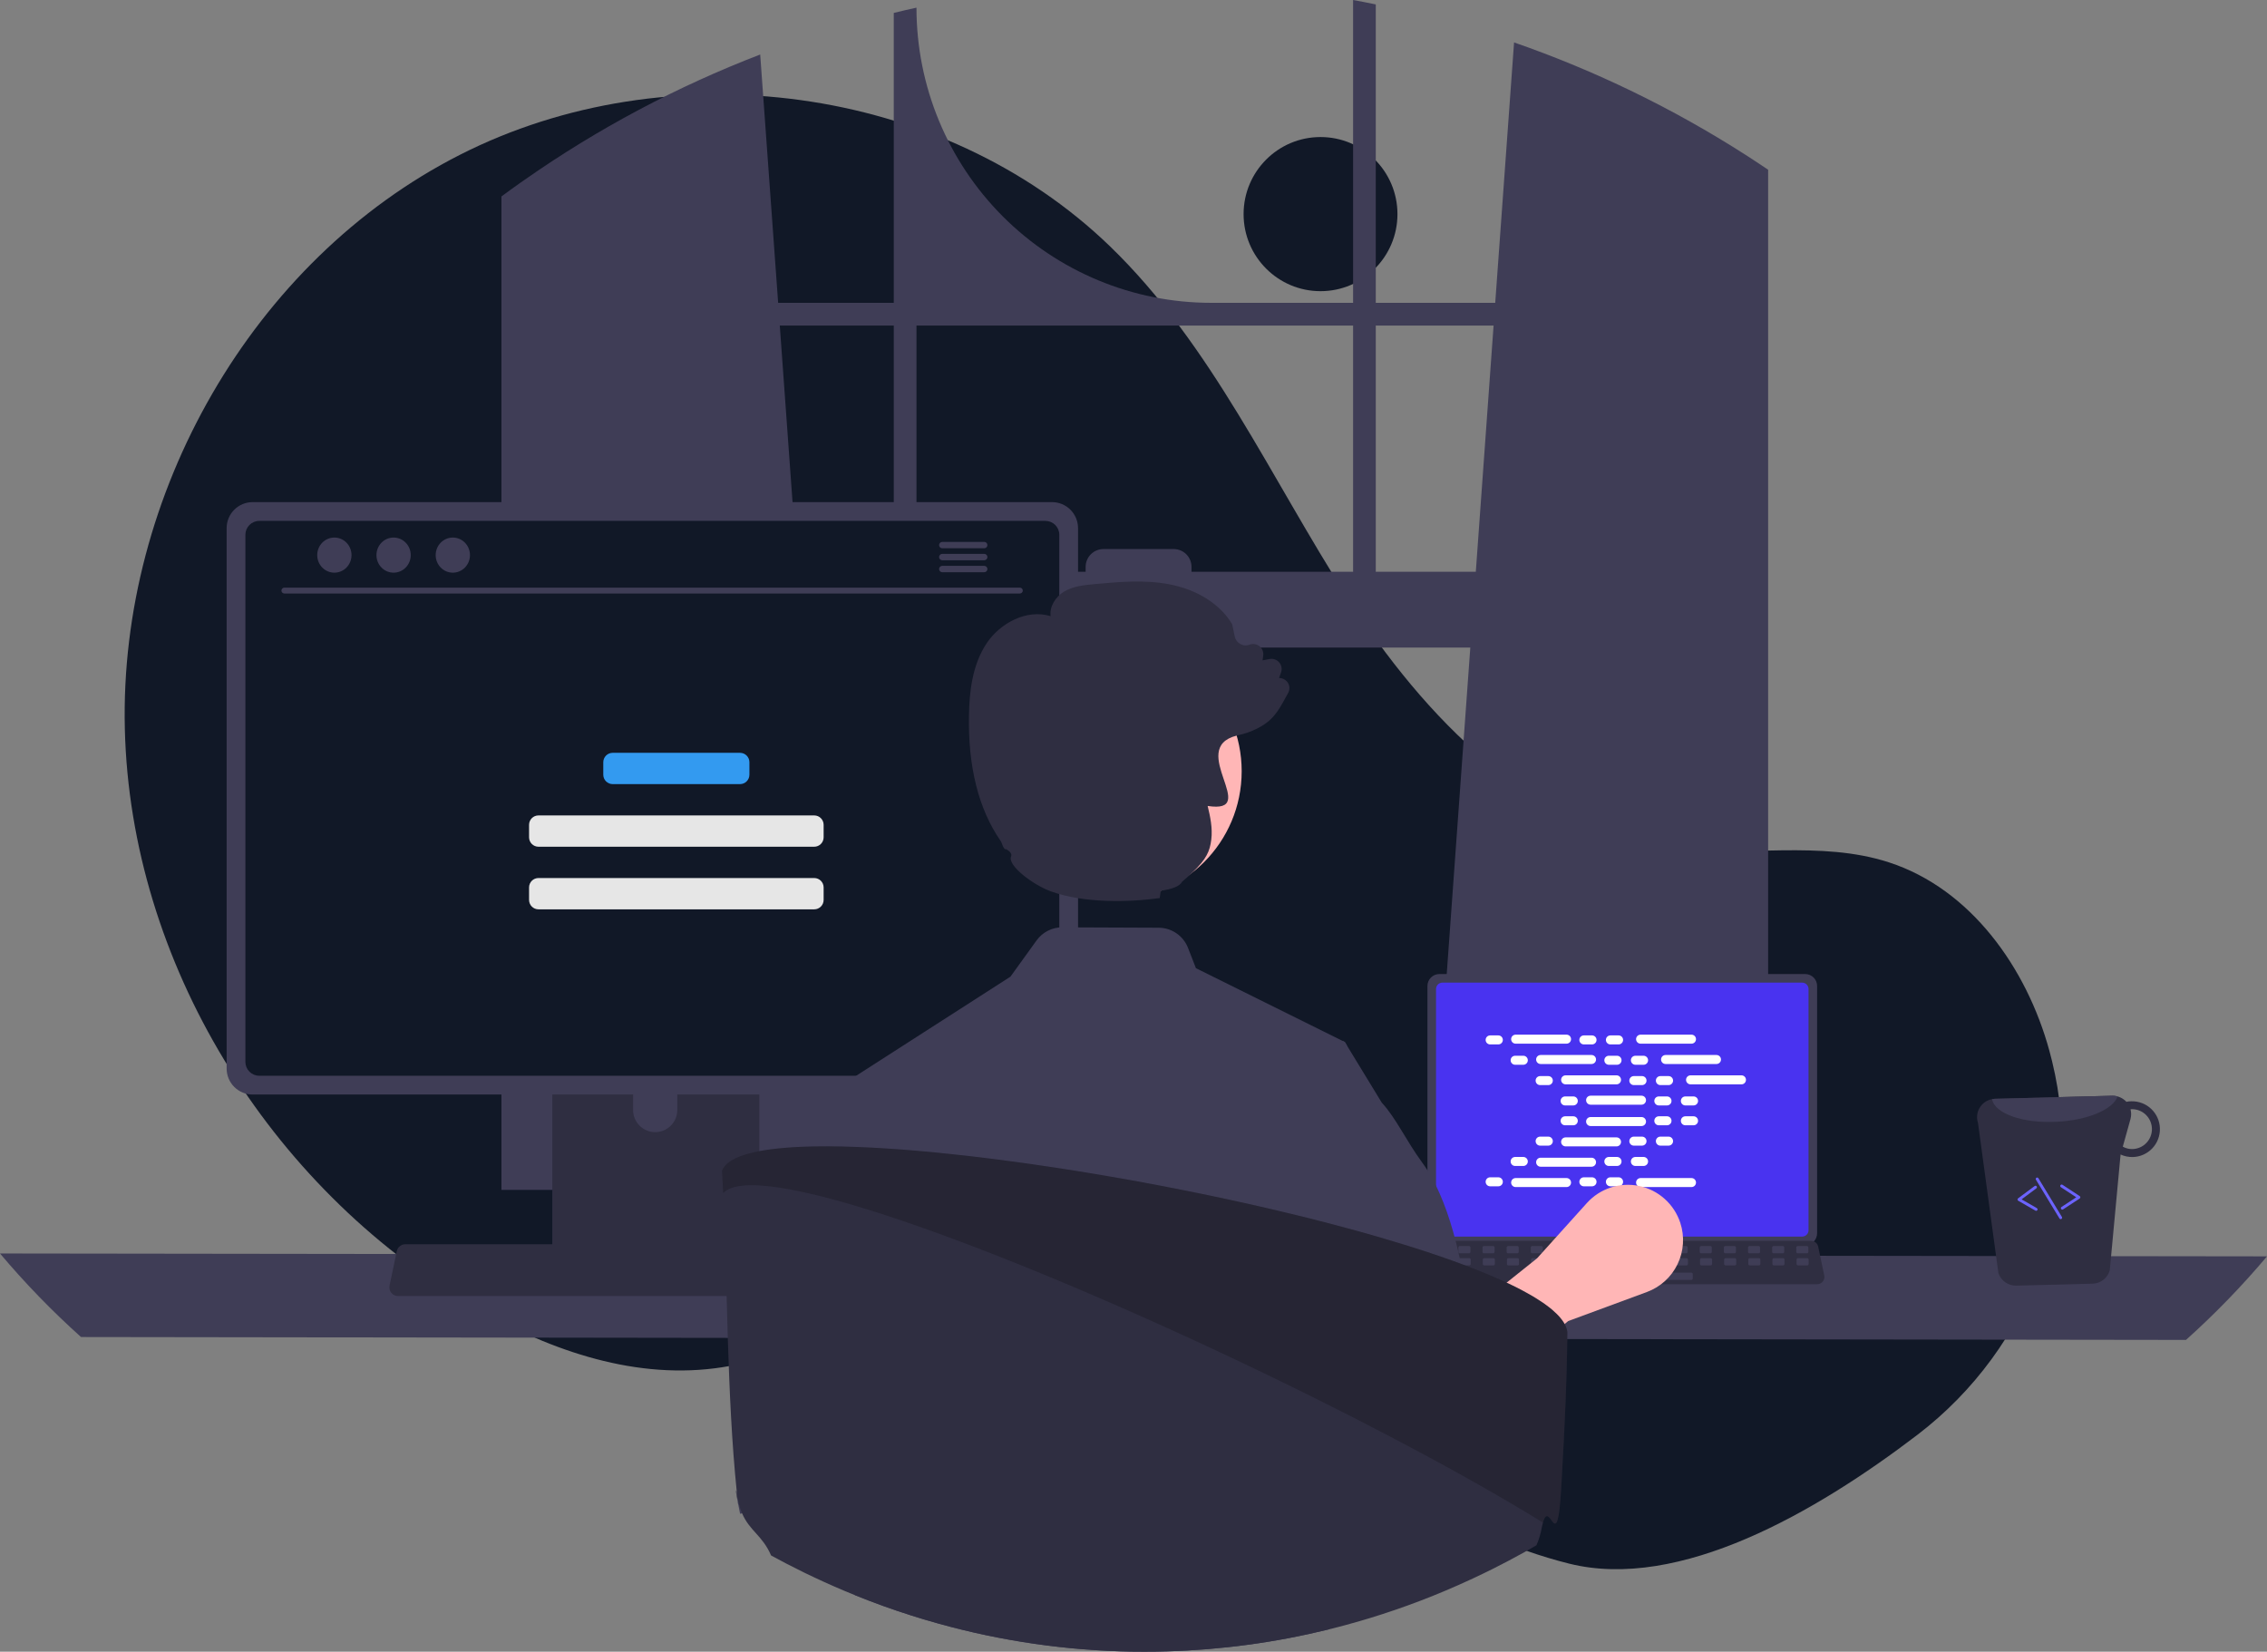 <svg width="785" height="572" viewBox="0 0 785 572" fill="none" xmlns="http://www.w3.org/2000/svg">
<rect x="0" y="0" width="785" height="572" fill="#808080" stroke="none"/>
<g clip-path="url(#clip0_529_112)">
<path d="M457.261 100.837C471.974 100.837 483.9 88.888 483.9 74.148C483.9 59.408 471.974 47.459 457.261 47.459C442.549 47.459 430.622 59.408 430.622 74.148C430.622 88.888 442.549 100.837 457.261 100.837Z" fill="#111827"/>
<path d="M663.908 496.928C703.504 466.713 722.416 415.939 710.576 367.504C710.282 366.3 709.972 365.1 709.645 363.902C701.796 335.151 682.376 307.826 654.074 298.64C630.309 290.926 604.369 296.858 579.577 293.791C530.909 287.769 493.177 248.317 466.628 207.01C440.079 165.704 419.675 119.467 384.397 85.341C326.247 29.091 231.39 16.98 159.292 53.595C87.195 90.21 41.269 171.442 43.228 252.401C45.186 333.359 93.158 410.761 162.825 451.828C188.418 466.914 218.019 477.601 247.477 473.862C273.038 470.617 296.263 456.857 321.704 452.772C361.702 446.349 401.446 464.467 436.041 485.58C470.637 506.694 504.054 531.72 543.367 541.508C581.54 551.012 628.833 523.694 663.908 496.928Z" fill="#111827"/>
<path d="M607.019 55.295C606.151 54.715 605.273 54.166 604.405 53.606C579.314 37.529 552.421 24.468 524.28 14.693L517.756 104.873H476.391V1.529C473.787 0.989 471.164 0.48 468.54 -6.10352e-05V104.873H419.383C392.323 104.873 366.37 94.103 347.235 74.932C328.1 55.761 317.35 29.76 317.35 2.649V2.649C314.716 3.219 312.102 3.828 309.488 4.478V104.873H269.451L263.236 18.881C234.317 29.993 206.863 44.605 181.485 62.392C181.046 62.692 180.607 63.002 180.178 63.301C177.973 64.851 175.798 66.43 173.633 68.029V412.064H291.63L289.545 383.127L278.071 224.249H509.126L497.652 383.127L495.567 412.064H612.256V58.773C610.52 57.594 608.774 56.435 607.019 55.295ZM309.488 198.011H276.176L270.02 112.749H309.488V198.011ZM468.54 198.011H412.589V196.321C412.589 195.509 412.43 194.705 412.119 193.955C411.809 193.205 411.354 192.524 410.78 191.95C410.206 191.376 409.526 190.921 408.776 190.612C408.027 190.302 407.224 190.143 406.414 190.144H382.09C381.28 190.144 380.478 190.304 379.73 190.614C378.982 190.924 378.302 191.379 377.73 191.953C377.157 192.526 376.703 193.208 376.393 193.957C376.083 194.707 375.924 195.51 375.924 196.321V198.011H317.35V112.749H468.54V198.011ZM476.391 198.011V112.749H517.187L511.031 198.011H476.391Z" fill="#3F3D56"/>
<path d="M0 434.095C8.667 444.384 18.042 454.053 28.055 463.032L756.945 464.032C766.958 455.053 776.333 445.384 785 435.095L0 434.095Z" fill="#3F3D56"/>
<path d="M494.284 341.438V427.103C494.285 428.195 494.718 429.241 495.489 430.013C496.259 430.785 497.304 431.219 498.393 431.22H625.104C626.194 431.219 627.239 430.785 628.009 430.013C628.78 429.241 629.213 428.195 629.214 427.103V341.438C629.211 340.347 628.777 339.301 628.007 338.531C627.237 337.76 626.193 337.326 625.104 337.325H498.393C497.305 337.326 496.261 337.76 495.491 338.531C494.72 339.302 494.287 340.347 494.284 341.438V341.438Z" fill="#3F3D56"/>
<path d="M497.257 342.503V426.046C497.258 426.629 497.489 427.188 497.901 427.601C498.313 428.013 498.871 428.245 499.453 428.246H624.049C624.632 428.245 625.19 428.013 625.601 427.601C626.013 427.188 626.245 426.629 626.246 426.046V342.503C626.246 341.919 626.014 341.359 625.603 340.946C625.191 340.532 624.632 340.3 624.049 340.298H499.453C498.87 340.3 498.311 340.532 497.9 340.946C497.488 341.359 497.257 341.919 497.257 342.503V342.503Z" fill="#4933F0"/>
<path d="M491.634 443.81C491.866 444.101 492.161 444.337 492.497 444.497C492.833 444.658 493.201 444.741 493.573 444.739H629.25C629.621 444.739 629.988 444.655 630.322 444.495C630.657 444.335 630.952 444.102 631.186 443.814C631.42 443.525 631.586 443.188 631.674 442.826C631.761 442.465 631.767 442.089 631.691 441.725L629.584 431.702C629.497 431.294 629.309 430.913 629.038 430.596C628.766 430.278 628.42 430.034 628.03 429.885C627.748 429.774 627.447 429.717 627.144 429.718H495.671C495.367 429.717 495.067 429.774 494.785 429.885C494.395 430.034 494.048 430.278 493.777 430.596C493.505 430.913 493.317 431.293 493.23 431.702L491.124 441.725C491.049 442.089 491.056 442.464 491.144 442.825C491.232 443.186 491.4 443.522 491.634 443.81V443.81Z" fill="#2F2E41"/>
<path d="M622.489 434.035H625.694C625.963 434.035 626.181 433.816 626.181 433.547V432.011C626.181 431.741 625.963 431.523 625.694 431.523H622.489C622.22 431.523 622.002 431.741 622.002 432.011V433.547C622.002 433.816 622.22 434.035 622.489 434.035Z" fill="#3F3D56"/>
<path d="M614.131 434.035H617.336C617.605 434.035 617.823 433.816 617.823 433.547V432.011C617.823 431.741 617.605 431.523 617.336 431.523H614.131C613.862 431.523 613.644 431.741 613.644 432.011V433.547C613.644 433.816 613.862 434.035 614.131 434.035Z" fill="#3F3D56"/>
<path d="M605.774 434.035H608.978C609.247 434.035 609.465 433.816 609.465 433.547V432.011C609.465 431.741 609.247 431.523 608.978 431.523H605.774C605.505 431.523 605.287 431.741 605.287 432.011V433.547C605.287 433.816 605.505 434.035 605.774 434.035Z" fill="#3F3D56"/>
<path d="M597.416 434.035H600.621C600.89 434.035 601.108 433.816 601.108 433.547V432.011C601.108 431.741 600.89 431.523 600.621 431.523H597.416C597.147 431.523 596.929 431.741 596.929 432.011V433.547C596.929 433.816 597.147 434.035 597.416 434.035Z" fill="#3F3D56"/>
<path d="M589.058 434.035H592.263C592.532 434.035 592.75 433.816 592.75 433.547V432.011C592.75 431.741 592.532 431.523 592.263 431.523H589.058C588.789 431.523 588.571 431.741 588.571 432.011V433.547C588.571 433.816 588.789 434.035 589.058 434.035Z" fill="#3F3D56"/>
<path d="M580.701 434.035H583.905C584.174 434.035 584.393 433.816 584.393 433.547V432.011C584.393 431.741 584.174 431.523 583.905 431.523H580.701C580.432 431.523 580.214 431.741 580.214 432.011V433.547C580.214 433.816 580.432 434.035 580.701 434.035Z" fill="#3F3D56"/>
<path d="M572.343 434.035H575.548C575.817 434.035 576.035 433.816 576.035 433.547V432.011C576.035 431.741 575.817 431.523 575.548 431.523H572.343C572.074 431.523 571.856 431.741 571.856 432.011V433.547C571.856 433.816 572.074 434.035 572.343 434.035Z" fill="#3F3D56"/>
<path d="M563.986 434.035H567.19C567.459 434.035 567.677 433.816 567.677 433.547V432.011C567.677 431.741 567.459 431.523 567.19 431.523H563.986C563.717 431.523 563.498 431.741 563.498 432.011V433.547C563.498 433.816 563.717 434.035 563.986 434.035Z" fill="#3F3D56"/>
<path d="M555.628 434.035H558.833C559.102 434.035 559.32 433.816 559.32 433.547V432.011C559.32 431.741 559.102 431.523 558.833 431.523H555.628C555.359 431.523 555.141 431.741 555.141 432.011V433.547C555.141 433.816 555.359 434.035 555.628 434.035Z" fill="#3F3D56"/>
<path d="M547.27 434.035H550.475C550.744 434.035 550.962 433.816 550.962 433.547V432.011C550.962 431.741 550.744 431.523 550.475 431.523H547.27C547.001 431.523 546.783 431.741 546.783 432.011V433.547C546.783 433.816 547.001 434.035 547.27 434.035Z" fill="#3F3D56"/>
<path d="M538.913 434.035H542.117C542.386 434.035 542.604 433.816 542.604 433.547V432.011C542.604 431.741 542.386 431.523 542.117 431.523H538.913C538.644 431.523 538.426 431.741 538.426 432.011V433.547C538.426 433.816 538.644 434.035 538.913 434.035Z" fill="#3F3D56"/>
<path d="M530.555 434.035H533.76C534.029 434.035 534.247 433.816 534.247 433.547V432.011C534.247 431.741 534.029 431.523 533.76 431.523H530.555C530.286 431.523 530.068 431.741 530.068 432.011V433.547C530.068 433.816 530.286 434.035 530.555 434.035Z" fill="#3F3D56"/>
<path d="M522.197 434.035H525.402C525.671 434.035 525.889 433.816 525.889 433.547V432.011C525.889 431.741 525.671 431.523 525.402 431.523H522.197C521.928 431.523 521.71 431.741 521.71 432.011V433.547C521.71 433.816 521.928 434.035 522.197 434.035Z" fill="#3F3D56"/>
<path d="M513.84 434.035H517.045C517.314 434.035 517.532 433.816 517.532 433.547V432.011C517.532 431.741 517.314 431.523 517.045 431.523H513.84C513.571 431.523 513.353 431.741 513.353 432.011V433.547C513.353 433.816 513.571 434.035 513.84 434.035Z" fill="#3F3D56"/>
<path d="M505.482 434.035H508.687C508.956 434.035 509.174 433.816 509.174 433.547V432.011C509.174 431.741 508.956 431.523 508.687 431.523H505.482C505.213 431.523 504.995 431.741 504.995 432.011V433.547C504.995 433.816 505.213 434.035 505.482 434.035Z" fill="#3F3D56"/>
<path d="M497.125 434.035H500.329C500.598 434.035 500.816 433.816 500.816 433.547V432.011C500.816 431.741 500.598 431.523 500.329 431.523H497.125C496.856 431.523 496.638 431.741 496.638 432.011V433.547C496.638 433.816 496.856 434.035 497.125 434.035Z" fill="#3F3D56"/>
<path d="M622.588 438.221H625.792C626.061 438.221 626.279 438.003 626.279 437.733V436.197C626.279 435.928 626.061 435.709 625.792 435.709H622.588C622.319 435.709 622.101 435.928 622.101 436.197V437.733C622.101 438.003 622.319 438.221 622.588 438.221Z" fill="#3F3D56"/>
<path d="M614.23 438.221H617.435C617.704 438.221 617.922 438.003 617.922 437.733V436.197C617.922 435.928 617.704 435.709 617.435 435.709H614.23C613.961 435.709 613.743 435.928 613.743 436.197V437.733C613.743 438.003 613.961 438.221 614.23 438.221Z" fill="#3F3D56"/>
<path d="M605.872 438.221H609.077C609.346 438.221 609.564 438.003 609.564 437.733V436.197C609.564 435.928 609.346 435.709 609.077 435.709H605.872C605.603 435.709 605.385 435.928 605.385 436.197V437.733C605.385 438.003 605.603 438.221 605.872 438.221Z" fill="#3F3D56"/>
<path d="M597.515 438.221H600.72C600.989 438.221 601.207 438.003 601.207 437.733V436.197C601.207 435.928 600.989 435.709 600.72 435.709H597.515C597.246 435.709 597.028 435.928 597.028 436.197V437.733C597.028 438.003 597.246 438.221 597.515 438.221Z" fill="#3F3D56"/>
<path d="M589.157 438.221H592.362C592.631 438.221 592.849 438.003 592.849 437.733V436.197C592.849 435.928 592.631 435.709 592.362 435.709H589.157C588.888 435.709 588.67 435.928 588.67 436.197V437.733C588.67 438.003 588.888 438.221 589.157 438.221Z" fill="#3F3D56"/>
<path d="M580.799 438.221H584.004C584.273 438.221 584.491 438.003 584.491 437.733V436.197C584.491 435.928 584.273 435.709 584.004 435.709H580.799C580.53 435.709 580.312 435.928 580.312 436.197V437.733C580.312 438.003 580.53 438.221 580.799 438.221Z" fill="#3F3D56"/>
<path d="M572.442 438.221H575.647C575.916 438.221 576.134 438.003 576.134 437.733V436.197C576.134 435.928 575.916 435.709 575.647 435.709H572.442C572.173 435.709 571.955 435.928 571.955 436.197V437.733C571.955 438.003 572.173 438.221 572.442 438.221Z" fill="#3F3D56"/>
<path d="M564.084 438.221H567.289C567.558 438.221 567.776 438.003 567.776 437.733V436.197C567.776 435.928 567.558 435.709 567.289 435.709H564.084C563.815 435.709 563.597 435.928 563.597 436.197V437.733C563.597 438.003 563.815 438.221 564.084 438.221Z" fill="#3F3D56"/>
<path d="M555.727 438.221H558.931C559.2 438.221 559.418 438.003 559.418 437.733V436.197C559.418 435.928 559.2 435.709 558.931 435.709H555.727C555.458 435.709 555.24 435.928 555.24 436.197V437.733C555.24 438.003 555.458 438.221 555.727 438.221Z" fill="#3F3D56"/>
<path d="M547.369 438.221H550.574C550.843 438.221 551.061 438.003 551.061 437.733V436.197C551.061 435.928 550.843 435.709 550.574 435.709H547.369C547.1 435.709 546.882 435.928 546.882 436.197V437.733C546.882 438.003 547.1 438.221 547.369 438.221Z" fill="#3F3D56"/>
<path d="M539.011 438.221H542.216C542.485 438.221 542.703 438.003 542.703 437.733V436.197C542.703 435.928 542.485 435.709 542.216 435.709H539.011C538.742 435.709 538.524 435.928 538.524 436.197V437.733C538.524 438.003 538.742 438.221 539.011 438.221Z" fill="#3F3D56"/>
<path d="M530.654 438.221H533.859C534.128 438.221 534.346 438.003 534.346 437.733V436.197C534.346 435.928 534.128 435.709 533.859 435.709H530.654C530.385 435.709 530.167 435.928 530.167 436.197V437.733C530.167 438.003 530.385 438.221 530.654 438.221Z" fill="#3F3D56"/>
<path d="M522.296 438.221H525.501C525.77 438.221 525.988 438.003 525.988 437.733V436.197C525.988 435.928 525.77 435.709 525.501 435.709H522.296C522.027 435.709 521.809 435.928 521.809 436.197V437.733C521.809 438.003 522.027 438.221 522.296 438.221Z" fill="#3F3D56"/>
<path d="M513.939 438.221H517.143C517.412 438.221 517.63 438.003 517.63 437.733V436.197C517.63 435.928 517.412 435.709 517.143 435.709H513.939C513.67 435.709 513.452 435.928 513.452 436.197V437.733C513.452 438.003 513.67 438.221 513.939 438.221Z" fill="#3F3D56"/>
<path d="M505.581 438.221H508.786C509.055 438.221 509.273 438.003 509.273 437.733V436.197C509.273 435.928 509.055 435.709 508.786 435.709H505.581C505.312 435.709 505.094 435.928 505.094 436.197V437.733C505.094 438.003 505.312 438.221 505.581 438.221Z" fill="#3F3D56"/>
<path d="M497.223 438.221H500.428C500.697 438.221 500.915 438.003 500.915 437.733V436.197C500.915 435.928 500.697 435.709 500.428 435.709H497.223C496.954 435.709 496.736 435.928 496.736 436.197V437.733C496.736 438.003 496.954 438.221 497.223 438.221Z" fill="#3F3D56"/>
<path d="M553.219 443.245H585.676C585.945 443.245 586.163 443.027 586.163 442.757V441.221C586.163 440.952 585.945 440.733 585.676 440.733H553.219C552.95 440.733 552.732 440.952 552.732 441.221V442.757C552.732 443.027 552.95 443.245 553.219 443.245Z" fill="#3F3D56"/>
<path d="M518.833 358.575H515.996C515.136 358.575 514.438 359.274 514.438 360.136C514.438 360.998 515.136 361.696 515.996 361.696H518.833C519.693 361.696 520.391 360.998 520.391 360.136C520.391 359.274 519.693 358.575 518.833 358.575Z" fill="white"/>
<path d="M551.281 358.575H548.444C547.584 358.575 546.886 359.274 546.886 360.136C546.886 360.998 547.584 361.696 548.444 361.696H551.281C552.141 361.696 552.838 360.998 552.838 360.136C552.838 359.274 552.141 358.575 551.281 358.575Z" fill="white"/>
<path d="M560.474 358.575H557.637C556.777 358.575 556.08 359.274 556.08 360.136C556.08 360.998 556.777 361.696 557.637 361.696H560.474C561.334 361.696 562.032 360.998 562.032 360.136C562.032 359.274 561.334 358.575 560.474 358.575Z" fill="white"/>
<path d="M542.455 358.315H524.822C523.961 358.315 523.264 359.014 523.264 359.876C523.264 360.738 523.961 361.436 524.822 361.436H542.455C543.315 361.436 544.012 360.738 544.012 359.876C544.012 359.014 543.315 358.315 542.455 358.315Z" fill="white"/>
<path d="M585.718 358.315H568.085C567.225 358.315 566.528 359.014 566.528 359.876C566.528 360.738 567.225 361.436 568.085 361.436H585.718C586.579 361.436 587.276 360.738 587.276 359.876C587.276 359.014 586.579 358.315 585.718 358.315Z" fill="white"/>
<path d="M527.486 365.619H524.649C523.789 365.619 523.091 366.318 523.091 367.179C523.091 368.041 523.789 368.74 524.649 368.74H527.486C528.346 368.74 529.043 368.041 529.043 367.179C529.043 366.318 528.346 365.619 527.486 365.619Z" fill="white"/>
<path d="M559.934 365.619H557.097C556.236 365.619 555.539 366.318 555.539 367.179C555.539 368.041 556.236 368.74 557.097 368.74H559.934C560.794 368.74 561.491 368.041 561.491 367.179C561.491 366.318 560.794 365.619 559.934 365.619Z" fill="white"/>
<path d="M569.127 365.619H566.29C565.43 365.619 564.732 366.318 564.732 367.179C564.732 368.041 565.43 368.74 566.29 368.74H569.127C569.987 368.74 570.684 368.041 570.684 367.179C570.684 366.318 569.987 365.619 569.127 365.619Z" fill="white"/>
<path d="M551.108 365.359H533.474C532.614 365.359 531.917 366.057 531.917 366.919C531.917 367.781 532.614 368.48 533.474 368.48H551.108C551.968 368.48 552.665 367.781 552.665 366.919C552.665 366.057 551.968 365.359 551.108 365.359Z" fill="white"/>
<path d="M594.371 365.359H576.738C575.878 365.359 575.181 366.057 575.181 366.919C575.181 367.781 575.878 368.48 576.738 368.48H594.371C595.231 368.48 595.929 367.781 595.929 366.919C595.929 366.057 595.231 365.359 594.371 365.359Z" fill="white"/>
<path d="M536.139 372.662H533.302C532.441 372.662 531.744 373.361 531.744 374.223C531.744 375.085 532.441 375.783 533.302 375.783H536.139C536.999 375.783 537.696 375.085 537.696 374.223C537.696 373.361 536.999 372.662 536.139 372.662Z" fill="white"/>
<path d="M568.586 372.662H565.749C564.889 372.662 564.191 373.361 564.191 374.223C564.191 375.085 564.889 375.783 565.749 375.783H568.586C569.446 375.783 570.143 375.085 570.143 374.223C570.143 373.361 569.446 372.662 568.586 372.662Z" fill="white"/>
<path d="M577.78 372.662H574.943C574.083 372.662 573.385 373.361 573.385 374.223C573.385 375.085 574.083 375.783 574.943 375.783H577.78C578.64 375.783 579.337 375.085 579.337 374.223C579.337 373.361 578.64 372.662 577.78 372.662Z" fill="white"/>
<path d="M559.76 372.402H542.127C541.267 372.402 540.57 373.101 540.57 373.963C540.57 374.825 541.267 375.523 542.127 375.523H559.76C560.621 375.523 561.318 374.825 561.318 373.963C561.318 373.101 560.621 372.402 559.76 372.402Z" fill="white"/>
<path d="M603.024 372.402H585.391C584.531 372.402 583.833 373.101 583.833 373.963C583.833 374.825 584.531 375.523 585.391 375.523H603.024C603.884 375.523 604.582 374.825 604.582 373.963C604.582 373.101 603.884 372.402 603.024 372.402Z" fill="white"/>
<path d="M544.791 379.706H541.954C541.094 379.706 540.396 380.405 540.396 381.266C540.396 382.128 541.094 382.827 541.954 382.827H544.791C545.651 382.827 546.349 382.128 546.349 381.266C546.349 380.405 545.651 379.706 544.791 379.706Z" fill="white"/>
<path d="M577.239 379.706H574.402C573.542 379.706 572.844 380.405 572.844 381.266C572.844 382.128 573.542 382.827 574.402 382.827H577.239C578.099 382.827 578.796 382.128 578.796 381.266C578.796 380.405 578.099 379.706 577.239 379.706Z" fill="white"/>
<path d="M586.433 379.706H583.596C582.735 379.706 582.038 380.405 582.038 381.266C582.038 382.128 582.735 382.827 583.596 382.827H586.433C587.293 382.827 587.99 382.128 587.99 381.266C587.99 380.405 587.293 379.706 586.433 379.706Z" fill="white"/>
<path d="M568.413 379.446H550.78C549.92 379.446 549.223 380.144 549.223 381.006C549.223 381.868 549.92 382.567 550.78 382.567H568.413C569.273 382.567 569.971 381.868 569.971 381.006C569.971 380.144 569.273 379.446 568.413 379.446Z" fill="white"/>
<path d="M551.281 407.714H548.444C547.584 407.714 546.886 408.412 546.886 409.274C546.886 410.136 547.584 410.835 548.444 410.835H551.281C552.141 410.835 552.838 410.136 552.838 409.274C552.838 408.412 552.141 407.714 551.281 407.714Z" fill="white"/>
<path d="M560.474 407.714H557.637C556.777 407.714 556.08 408.412 556.08 409.274C556.08 410.136 556.777 410.835 557.637 410.835H560.474C561.334 410.835 562.032 410.136 562.032 409.274C562.032 408.412 561.334 407.714 560.474 407.714Z" fill="white"/>
<path d="M585.718 407.974H568.085C567.225 407.974 566.528 408.672 566.528 409.534C566.528 410.396 567.225 411.095 568.085 411.095H585.718C586.579 411.095 587.276 410.396 587.276 409.534C587.276 408.672 586.579 407.974 585.718 407.974Z" fill="white"/>
<path d="M518.833 407.714H515.996C515.136 407.714 514.438 408.412 514.438 409.274C514.438 410.136 515.136 410.835 515.996 410.835H518.833C519.693 410.835 520.391 410.136 520.391 409.274C520.391 408.412 519.693 407.714 518.833 407.714Z" fill="white"/>
<path d="M542.455 407.974H524.822C523.961 407.974 523.264 408.672 523.264 409.534C523.264 410.396 523.961 411.095 524.822 411.095H542.455C543.315 411.095 544.012 410.396 544.012 409.534C544.012 408.672 543.315 407.974 542.455 407.974Z" fill="white"/>
<path d="M527.486 400.67H524.649C523.789 400.67 523.091 401.369 523.091 402.231C523.091 403.092 523.789 403.791 524.649 403.791H527.486C528.346 403.791 529.043 403.092 529.043 402.231C529.043 401.369 528.346 400.67 527.486 400.67Z" fill="white"/>
<path d="M559.934 400.67H557.097C556.236 400.67 555.539 401.369 555.539 402.231C555.539 403.092 556.236 403.791 557.097 403.791H559.934C560.794 403.791 561.491 403.092 561.491 402.231C561.491 401.369 560.794 400.67 559.934 400.67Z" fill="white"/>
<path d="M569.127 400.67H566.29C565.43 400.67 564.732 401.369 564.732 402.231C564.732 403.092 565.43 403.791 566.29 403.791H569.127C569.987 403.791 570.684 403.092 570.684 402.231C570.684 401.369 569.987 400.67 569.127 400.67Z" fill="white"/>
<path d="M551.108 400.93H533.474C532.614 400.93 531.917 401.629 531.917 402.491C531.917 403.353 532.614 404.051 533.474 404.051H551.108C551.968 404.051 552.665 403.353 552.665 402.491C552.665 401.629 551.968 400.93 551.108 400.93Z" fill="white"/>
<path d="M536.139 393.627H533.302C532.441 393.627 531.744 394.325 531.744 395.187C531.744 396.049 532.441 396.748 533.302 396.748H536.139C536.999 396.748 537.696 396.049 537.696 395.187C537.696 394.325 536.999 393.627 536.139 393.627Z" fill="white"/>
<path d="M568.586 393.627H565.749C564.889 393.627 564.191 394.325 564.191 395.187C564.191 396.049 564.889 396.748 565.749 396.748H568.586C569.446 396.748 570.143 396.049 570.143 395.187C570.143 394.325 569.446 393.627 568.586 393.627Z" fill="white"/>
<path d="M577.78 393.627H574.943C574.083 393.627 573.385 394.325 573.385 395.187C573.385 396.049 574.083 396.748 574.943 396.748H577.78C578.64 396.748 579.337 396.049 579.337 395.187C579.337 394.325 578.64 393.627 577.78 393.627Z" fill="white"/>
<path d="M559.76 393.887H542.127C541.267 393.887 540.57 394.586 540.57 395.447C540.57 396.309 541.267 397.008 542.127 397.008H559.76C560.621 397.008 561.318 396.309 561.318 395.447C561.318 394.586 560.621 393.887 559.76 393.887Z" fill="white"/>
<path d="M544.791 386.583H541.954C541.094 386.583 540.396 387.282 540.396 388.144C540.396 389.005 541.094 389.704 541.954 389.704H544.791C545.651 389.704 546.349 389.005 546.349 388.144C546.349 387.282 545.651 386.583 544.791 386.583Z" fill="white"/>
<path d="M577.239 386.583H574.402C573.542 386.583 572.844 387.282 572.844 388.144C572.844 389.005 573.542 389.704 574.402 389.704H577.239C578.099 389.704 578.796 389.005 578.796 388.144C578.796 387.282 578.099 386.583 577.239 386.583Z" fill="white"/>
<path d="M586.433 386.583H583.596C582.735 386.583 582.038 387.282 582.038 388.144C582.038 389.005 582.735 389.704 583.596 389.704H586.433C587.293 389.704 587.99 389.005 587.99 388.144C587.99 387.282 587.293 386.583 586.433 386.583Z" fill="white"/>
<path d="M568.413 386.844H550.78C549.92 386.844 549.223 387.542 549.223 388.404C549.223 389.266 549.92 389.964 550.78 389.964H568.413C569.273 389.964 569.971 389.266 569.971 388.404C569.971 387.542 569.273 386.844 568.413 386.844Z" fill="white"/>
<path d="M503.749 490.261L490.431 469.169L532.236 435.781L549.491 416.628C551.733 414.14 554.587 412.285 557.769 411.248C560.951 410.211 564.348 410.029 567.622 410.72C570.896 411.411 573.932 412.95 576.425 415.185C578.919 417.419 580.784 420.27 581.834 423.453C583.389 428.17 583.055 433.307 580.901 437.781C578.747 442.255 574.943 445.716 570.291 447.433L543.005 457.504L503.749 490.261Z" fill="#FFB6B6"/>
<path d="M191.247 337.329V439.843H262.93V337.329C262.932 336.592 262.697 335.873 262.26 335.28C261.824 334.686 261.209 334.248 260.506 334.03C260.175 333.921 259.827 333.867 259.478 333.87H194.709C194.255 333.87 193.805 333.958 193.385 334.132C192.965 334.305 192.584 334.56 192.262 334.881C191.941 335.202 191.685 335.584 191.511 336.004C191.337 336.424 191.247 336.874 191.247 337.329V337.329ZM219.222 372.553C219.24 370.532 220.055 368.6 221.488 367.178C222.921 365.755 224.857 364.957 226.874 364.957C228.891 364.957 230.827 365.755 232.26 367.178C233.693 368.6 234.508 370.532 234.526 372.553V384.448C234.516 386.474 233.705 388.414 232.271 389.843C230.837 391.273 228.897 392.075 226.874 392.075C224.851 392.075 222.911 391.273 221.477 389.843C220.043 388.414 219.232 386.474 219.222 384.448V372.553Z" fill="#2F2E41"/>
<path d="M191.027 436.564V446.45C191.029 446.962 191.232 447.453 191.592 447.816C191.953 448.179 192.442 448.385 192.953 448.389H261.224C261.736 448.386 262.226 448.181 262.587 447.817C262.947 447.454 263.15 446.962 263.15 446.45V436.564H191.027Z" fill="#3F3D56"/>
<path d="M78.478 182.878V370.054C78.48 372.439 79.427 374.726 81.11 376.413C82.794 378.1 85.076 379.048 87.457 379.05H364.315C366.696 379.048 368.979 378.1 370.663 376.413C372.346 374.726 373.293 372.439 373.295 370.054V182.878C373.289 180.495 372.341 178.211 370.658 176.527C368.975 174.843 366.694 173.896 364.315 173.893H87.457C85.078 173.896 82.798 174.843 81.115 176.527C79.432 178.211 78.484 180.495 78.478 182.878Z" fill="#3F3D56"/>
<path d="M84.973 185.207V367.745C84.975 369.02 85.481 370.241 86.381 371.142C87.28 372.043 88.5 372.551 89.772 372.553H362.011C363.283 372.551 364.502 372.043 365.401 371.142C366.301 370.241 366.807 369.02 366.809 367.745V185.207C366.809 183.931 366.304 182.708 365.404 181.804C364.505 180.901 363.284 180.392 362.011 180.39H89.772C88.498 180.392 87.278 180.901 86.378 181.804C85.478 182.708 84.973 183.931 84.973 185.207Z" fill="#111827"/>
<path d="M135.496 447.719C135.773 448.067 136.125 448.348 136.526 448.54C136.927 448.732 137.366 448.831 137.81 448.829H299.775C300.218 448.828 300.655 448.729 301.055 448.537C301.455 448.346 301.807 448.068 302.086 447.724C302.365 447.379 302.564 446.976 302.668 446.545C302.772 446.114 302.779 445.665 302.688 445.23L300.174 433.266C300.07 432.778 299.845 432.324 299.521 431.945C299.197 431.566 298.784 431.274 298.318 431.097C297.981 430.964 297.623 430.896 297.261 430.897H140.315C139.953 430.896 139.594 430.964 139.257 431.097C138.792 431.274 138.378 431.566 138.054 431.945C137.73 432.324 137.506 432.778 137.401 433.266L134.887 445.23C134.798 445.664 134.806 446.113 134.911 446.543C135.016 446.974 135.216 447.376 135.496 447.719Z" fill="#2F2E41"/>
<path d="M353.176 205.535H98.443C98.178 205.529 97.926 205.42 97.741 205.23C97.556 205.04 97.452 204.785 97.452 204.52C97.452 204.255 97.556 204 97.741 203.81C97.926 203.621 98.178 203.511 98.443 203.505H353.176C353.441 203.511 353.692 203.621 353.878 203.81C354.063 204 354.166 204.255 354.166 204.52C354.166 204.785 354.063 205.04 353.878 205.23C353.692 205.42 353.441 205.529 353.176 205.535V205.535Z" fill="#3F3D56"/>
<path d="M115.783 198.323C119.062 198.323 121.72 195.601 121.72 192.243C121.72 188.885 119.062 186.163 115.783 186.163C112.504 186.163 109.846 188.885 109.846 192.243C109.846 195.601 112.504 198.323 115.783 198.323Z" fill="#3F3D56"/>
<path d="M136.291 198.323C139.57 198.323 142.228 195.601 142.228 192.243C142.228 188.885 139.57 186.163 136.291 186.163C133.013 186.163 130.355 188.885 130.355 192.243C130.355 195.601 133.013 198.323 136.291 198.323Z" fill="#3F3D56"/>
<path d="M156.8 198.323C160.079 198.323 162.737 195.601 162.737 192.243C162.737 188.885 160.079 186.163 156.8 186.163C153.521 186.163 150.863 188.885 150.863 192.243C150.863 195.601 153.521 198.323 156.8 198.323Z" fill="#3F3D56"/>
<path d="M340.826 187.666H326.26C325.972 187.673 325.698 187.792 325.497 187.999C325.296 188.205 325.183 188.482 325.183 188.771C325.183 189.059 325.296 189.336 325.497 189.543C325.698 189.749 325.972 189.869 326.26 189.875H340.826C341.116 189.871 341.392 189.753 341.596 189.546C341.799 189.34 341.913 189.061 341.913 188.771C341.913 188.48 341.799 188.202 341.596 187.995C341.392 187.789 341.116 187.67 340.826 187.666Z" fill="#3F3D56"/>
<path d="M340.826 191.814H326.26C325.972 191.821 325.698 191.94 325.496 192.146C325.294 192.353 325.182 192.63 325.182 192.919C325.182 193.208 325.294 193.485 325.496 193.691C325.698 193.898 325.972 194.017 326.26 194.023H340.826C341.116 194.02 341.393 193.902 341.597 193.695C341.801 193.489 341.915 193.21 341.915 192.919C341.915 192.628 341.801 192.349 341.597 192.143C341.393 191.936 341.116 191.818 340.826 191.814V191.814Z" fill="#3F3D56"/>
<path d="M340.826 195.963H326.26C325.972 195.969 325.698 196.089 325.497 196.295C325.296 196.501 325.183 196.778 325.183 197.067C325.183 197.356 325.296 197.633 325.497 197.839C325.698 198.045 325.972 198.165 326.26 198.172H340.826C341.116 198.167 341.392 198.049 341.596 197.843C341.799 197.636 341.913 197.357 341.913 197.067C341.913 196.777 341.799 196.498 341.596 196.291C341.392 196.085 341.116 195.967 340.826 195.963V195.963Z" fill="#3F3D56"/>
<path d="M691.991 440.903C692.431 442.185 693.265 443.294 694.373 444.072C695.481 444.85 696.807 445.256 698.16 445.232L724.591 444.55C725.954 444.524 727.271 444.056 728.347 443.217C729.422 442.378 730.198 441.213 730.558 439.895L734.298 399.826C735.625 400.428 737.07 400.726 738.526 400.697C739.792 400.665 741.038 400.384 742.195 399.869C743.352 399.354 744.397 398.617 745.269 397.698C746.141 396.779 746.824 395.697 747.279 394.513C747.734 393.33 747.952 392.068 747.92 390.8C747.888 389.532 747.608 388.283 747.094 387.124C746.58 385.965 745.844 384.919 744.927 384.045C744.01 383.171 742.93 382.487 741.748 382.031C740.567 381.575 739.308 381.357 738.042 381.389C737.46 381.387 736.879 381.447 736.31 381.569C735.691 380.898 734.938 380.364 734.101 380.002C733.263 379.64 732.359 379.458 731.447 379.467L690.791 380.519C690.454 380.531 690.118 380.573 689.788 380.644C688.897 380.81 688.051 381.166 687.308 381.688C686.565 382.209 685.943 382.884 685.482 383.666C685.022 384.449 684.733 385.322 684.638 386.225C684.542 387.129 684.64 388.042 684.926 388.905L691.991 440.903ZM735.065 397.106L737.726 387.557C738.029 386.454 738.036 385.291 737.747 384.184C737.876 384.184 737.99 384.122 738.119 384.122C739.944 384.084 741.709 384.773 743.028 386.037C744.347 387.302 745.111 389.038 745.154 390.866C745.197 392.694 744.514 394.465 743.256 395.79C741.998 397.114 740.266 397.885 738.442 397.933C737.262 397.97 736.095 397.684 735.065 397.106Z" fill="#2F2E41"/>
<path d="M689.788 380.644C690.654 385.606 700.393 389.094 712.102 388.487C722.87 387.99 731.674 384.202 733.287 379.713C732.69 379.536 732.07 379.453 731.447 379.467L690.791 380.519C690.454 380.531 690.118 380.573 689.788 380.644V380.644Z" fill="#3F3D56"/>
<path d="M714.248 418.884C714.302 418.871 714.353 418.848 714.399 418.818L720.139 415.054C720.208 415.009 720.265 414.947 720.305 414.874C720.344 414.801 720.365 414.719 720.365 414.636C720.365 414.553 720.344 414.471 720.305 414.398C720.265 414.325 720.208 414.263 720.139 414.218L714.173 410.303C714.118 410.267 714.057 410.242 713.993 410.229C713.928 410.217 713.862 410.217 713.797 410.23C713.733 410.244 713.672 410.27 713.618 410.307C713.563 410.344 713.517 410.391 713.481 410.446C713.445 410.501 713.42 410.562 713.408 410.627C713.396 410.692 713.397 410.758 713.41 410.823C713.424 410.887 713.45 410.948 713.487 411.002C713.524 411.056 713.571 411.103 713.626 411.139L718.955 414.635L713.853 417.982C713.754 418.046 713.681 418.144 713.648 418.258C713.614 418.371 713.622 418.493 713.669 418.601C713.717 418.709 713.801 418.797 713.907 418.849C714.013 418.901 714.134 418.913 714.248 418.884H714.248Z" fill="#6C63FF"/>
<path d="M705.183 419.303C705.279 419.279 705.366 419.226 705.432 419.152C705.498 419.078 705.541 418.985 705.555 418.887C705.568 418.788 705.552 418.688 705.508 418.598C705.464 418.509 705.395 418.435 705.308 418.385L700.018 415.346L705.131 411.541C705.184 411.502 705.228 411.452 705.262 411.396C705.296 411.34 705.318 411.278 705.327 411.213C705.337 411.148 705.334 411.082 705.318 411.018C705.302 410.954 705.273 410.895 705.234 410.842C705.195 410.789 705.146 410.745 705.09 410.711C705.034 410.678 704.972 410.655 704.907 410.646C704.842 410.636 704.776 410.639 704.713 410.655C704.649 410.671 704.589 410.7 704.537 410.739L698.811 415C698.745 415.049 698.692 415.114 698.657 415.189C698.622 415.265 698.606 415.347 698.611 415.43C698.616 415.513 698.641 415.593 698.685 415.664C698.728 415.734 698.789 415.793 698.861 415.834L704.812 419.252C704.924 419.317 705.057 419.335 705.183 419.303V419.303Z" fill="#6C63FF"/>
<path d="M713.678 422.183C713.726 422.171 713.772 422.151 713.814 422.125C713.87 422.091 713.919 422.046 713.958 421.993C713.996 421.94 714.024 421.88 714.04 421.816C714.055 421.752 714.058 421.686 714.048 421.621C714.038 421.556 714.015 421.494 713.981 421.438L705.845 408.036C705.776 407.923 705.665 407.842 705.536 407.811C705.408 407.78 705.272 407.801 705.159 407.87C705.046 407.939 704.965 408.05 704.934 408.178C704.903 408.307 704.924 408.443 704.992 408.556L713.129 421.958C713.184 422.05 713.268 422.121 713.366 422.161C713.465 422.201 713.574 422.209 713.678 422.183Z" fill="#6C63FF"/>
<path d="M256.245 260.71H212.157C210.358 260.71 208.9 262.17 208.9 263.972V268.288C208.9 270.09 210.358 271.55 212.157 271.55H256.245C258.044 271.55 259.502 270.09 259.502 268.288V263.972C259.502 262.17 258.044 260.71 256.245 260.71Z" fill="#339AF0"/>
<path d="M281.944 282.391H186.458C184.659 282.391 183.201 283.852 183.201 285.654V289.969C183.201 291.771 184.659 293.232 186.458 293.232H281.944C283.743 293.232 285.201 291.771 285.201 289.969V285.654C285.201 283.852 283.743 282.391 281.944 282.391Z" fill="#E6E6E6"/>
<path d="M281.944 304.073H186.458C184.659 304.073 183.201 305.534 183.201 307.336V311.651C183.201 313.453 184.659 314.914 186.458 314.914H281.944C283.743 314.914 285.201 313.453 285.201 311.651V307.336C285.201 305.534 283.743 304.073 281.944 304.073Z" fill="#E6E6E6"/>
<path d="M290.039 376.676L290.255 377.36L290.266 377.383L296.776 397.212L304.265 420.063L318.355 463.005L318.492 469.675V469.698L319.539 523.358L316.637 530.633L319.903 542.56C319.903 542.56 318.401 524.531 310.343 534.885C305.779 540.769 300.441 546.789 296.059 552.433C302.444 555.022 308.932 557.363 315.522 559.457C316.944 559.913 318.378 560.347 319.812 560.78C320.12 560.871 320.427 560.962 320.734 561.054C342.578 567.526 365.161 571.162 387.929 571.875C389.113 571.909 390.274 571.932 391.401 571.954C391.799 571.966 392.186 571.977 392.573 571.977C393.847 571.989 395.111 572 396.385 572C398.958 572 401.518 571.962 404.068 571.886C422.937 571.353 441.697 568.811 460.03 564.303C459.904 556.721 459.563 547.861 459.074 538.397C458.846 533.756 453.736 528.727 453.428 523.87C453.212 520.221 457.799 516.789 457.56 513.083C456.012 490.267 454.077 499.025 452.643 482.868C452.495 481.283 452.359 479.766 452.233 478.318C451.312 467.942 450.674 461.454 450.674 461.454L456.797 422.788L466.415 362.081L465.675 360.861L464.844 360.45L414.118 335.296L411.363 328.227C410.561 326.19 409.168 324.441 407.365 323.203C405.562 321.966 403.431 321.297 401.245 321.283L367.83 321.146C366.096 321.138 364.385 321.545 362.839 322.332C361.293 323.119 359.957 324.264 358.941 325.673L349.893 338.227L290.039 376.676Z" fill="#3F3D56"/>
<path d="M326.061 453.449L318.492 469.675L313.325 480.758L304.436 527.383L299.986 532.115L296.173 515.364L256.268 524.241C254.959 516.954 255.918 524.487 255.11 516.494C255.337 516.266 255.576 516.038 255.815 515.81C256.453 515.217 256.988 514.658 256.976 514.122C256.521 486.551 257.887 439.63 269.291 411.203C271.077 406.562 273.432 402.161 276.302 398.101C276.529 397.794 276.745 397.486 276.962 397.178C282.22 389.8 285.543 382.537 290.255 377.372V377.36C290.284 377.337 290.311 377.31 290.335 377.281C290.352 377.272 290.367 377.26 290.38 377.246L322.749 360.051L324.137 399.139L325.127 427.235L326.061 453.449Z" fill="#3F3D56"/>
<path d="M442.775 458.058L452.229 478.324L455.529 485.381L464.415 532.002L468.85 536.723L472.672 519.975L474.468 519.606L506.851 512.887L516.29 542.919C518.417 539.368 519.255 535.19 518.662 531.091C518.069 526.992 516.082 523.224 513.036 520.424C512.391 519.84 511.854 519.271 511.87 518.733C512.407 486.304 510.427 427.09 492.547 402.719C486.868 394.985 483.461 387.281 478.504 381.9C478.489 381.884 478.489 381.869 478.473 381.869L466.41 362.08L465.673 360.865L464.845 360.45L442.775 458.058Z" fill="#3F3D56"/>
<path d="M385.503 311.618C410.055 311.618 429.958 291.678 429.958 267.08C429.958 242.482 410.055 222.542 385.503 222.542C360.951 222.542 341.048 242.482 341.048 267.08C341.048 291.678 360.951 311.618 385.503 311.618Z" fill="#FFB6B6"/>
<path d="M445.589 235.97C445.245 235.602 444.829 235.306 444.368 235.102C443.907 234.897 443.41 234.788 442.905 234.781L443.574 232.922C443.792 232.336 443.851 231.703 443.744 231.087C443.638 230.471 443.37 229.895 442.968 229.417C442.566 228.939 442.044 228.576 441.457 228.367C440.869 228.157 440.236 228.108 439.623 228.224L437.189 228.694L437.418 227.064C437.506 226.458 437.435 225.838 437.211 225.267C436.988 224.697 436.62 224.194 436.144 223.809C435.668 223.423 435.1 223.169 434.496 223.07C433.892 222.972 433.273 223.032 432.699 223.246C432.177 223.452 431.616 223.538 431.057 223.498C430.497 223.459 429.954 223.294 429.466 223.016C428.977 222.747 428.552 222.374 428.221 221.924C427.89 221.473 427.662 220.956 427.551 220.407L426.703 216.309L426.613 216.089C422.483 209.192 414.541 204.175 404.824 202.336C396.174 200.686 387.304 201.526 378.754 202.316C375.362 202.635 371.531 202.995 368.338 204.954C365.624 206.634 363.33 209.992 363.799 213.381C355.368 210.792 346.329 215.959 341.85 222.476C336.542 230.233 335.674 239.949 335.534 247.545C335.155 265.517 338.857 280.22 346.509 291.256C347.068 292.055 347.207 293.724 348.315 294.284L348.085 293.914C349.322 294.534 350.579 295.534 350.11 296.603C348.764 299.682 357.713 306.489 364.018 308.738C375.522 312.846 390.816 312.496 401.571 311.017L401.95 308.468C405.831 307.938 408.565 306.928 409.333 305.349C410.69 304.19 411.847 303.15 412.855 302.191L412.865 302.181C412.885 302.161 412.925 302.131 412.945 302.111C417.803 297.443 418.931 294.784 419.44 290.736C419.929 286.768 419.061 282.739 418.173 279.111C436.869 282.01 410.81 259.16 428.229 254.742C428.429 254.68 428.632 254.63 428.838 254.592C429.347 254.472 429.856 254.352 430.344 254.212C432.701 253.571 434.957 252.606 437.049 251.344C441.918 248.375 443.524 244.437 446.038 239.999C446.401 239.367 446.553 238.635 446.472 237.911C446.391 237.186 446.082 236.507 445.589 235.97V235.97Z" fill="#2F2E41"/>
<path d="M542.734 461.229C542.724 462.978 542.704 465.427 542.624 468.456C542.614 468.876 542.604 469.305 542.594 469.745C542.465 475.313 542.335 479.98 542.125 485.168C542.115 485.528 542.105 485.878 542.085 486.238C541.806 493.474 541.367 501.901 540.609 515.245C539.202 539.894 536.748 518.633 534.284 527.279C534.164 527.709 534.034 528.219 533.914 528.819C533.541 530.994 532.912 533.118 532.039 535.146C530.732 535.925 529.385 536.675 528.058 537.425C524.277 539.534 520.436 541.563 516.565 543.492C514.39 544.571 512.205 545.631 510.01 546.65C509.661 546.81 509.321 546.97 508.982 547.12C497.742 552.329 486.159 556.757 474.313 560.374C471.998 561.074 469.693 561.754 467.359 562.383C464.924 563.063 462.49 563.703 460.026 564.303C441.693 568.812 422.935 571.355 404.066 571.889C401.521 571.969 398.957 571.999 396.383 571.999C395.106 571.999 393.849 571.989 392.572 571.979C392.183 571.979 391.794 571.969 391.405 571.959C390.277 571.929 389.11 571.909 387.933 571.879C365.165 571.168 342.582 567.53 320.739 561.054L319.811 560.784C318.374 560.344 316.947 559.914 315.521 559.455C308.936 557.366 302.448 555.027 296.056 552.438C291.177 550.469 286.355 548.356 281.589 546.101C281.546 546.089 281.505 546.069 281.47 546.041C280.472 545.581 279.464 545.101 278.467 544.611C278.337 544.541 278.197 544.471 278.058 544.401C274.336 542.582 270.655 540.677 267.013 538.684C263.95 531.637 259.64 530.288 256.967 524.091C256.188 522.249 255.626 520.324 255.29 518.353C255.29 518.333 255.28 518.313 255.28 518.283C255.56 522.002 254.093 511.686 255.27 518.243C255.26 518.123 255.251 517.993 255.241 517.843C255.211 517.484 255.171 517.044 255.111 516.494C251.689 483.019 251.908 444.736 250.422 413.191C250.322 411.152 250.219 409.199 250.112 407.333C250.083 406.714 250.043 406.104 250.003 405.504C250.073 405.324 250.152 405.134 250.242 404.954C250.261 404.902 250.285 404.852 250.312 404.804C250.341 404.742 250.375 404.682 250.412 404.624C250.432 404.594 250.462 404.554 250.482 404.524C250.496 404.49 250.513 404.457 250.531 404.425C250.621 404.285 250.721 404.135 250.831 403.995C250.881 403.935 250.921 403.885 250.97 403.835C251.005 403.784 251.045 403.737 251.09 403.695C251.121 403.647 251.158 403.603 251.2 403.565C251.24 403.525 251.28 403.475 251.33 403.425C251.351 403.394 251.378 403.366 251.409 403.345C251.488 403.254 251.575 403.171 251.669 403.095C252.025 402.767 252.405 402.466 252.806 402.196C252.946 402.106 253.096 402.016 253.235 401.916C254.241 401.313 255.299 400.805 256.398 400.396C256.777 400.256 257.156 400.127 257.565 399.987C257.715 399.947 257.854 399.897 258.004 399.847C258.224 399.777 258.443 399.707 258.673 399.657C259.81 399.317 261.037 399.027 262.364 398.757C262.524 398.727 262.693 398.697 262.863 398.657C263.102 398.607 263.352 398.567 263.601 398.527C263.94 398.467 264.29 398.407 264.639 398.347C267.602 397.878 270.964 397.528 274.675 397.298C275.025 397.278 275.374 397.258 275.723 397.238C276.132 397.218 276.541 397.198 276.96 397.178C277.309 397.158 277.669 397.148 278.028 397.138C278.377 397.118 278.736 397.108 279.105 397.098C280.113 397.068 281.15 397.038 282.208 397.018C285.221 396.958 288.394 396.978 291.726 397.048C293.272 397.088 294.849 397.128 296.465 397.198C296.575 397.198 296.674 397.208 296.774 397.208C298.181 397.258 299.598 397.318 301.054 397.398C302.072 397.448 303.1 397.498 304.127 397.558C305.095 397.618 306.073 397.678 307.06 397.748C307.829 397.788 308.597 397.848 309.375 397.898C310.033 397.948 310.692 397.998 311.35 398.037L312.248 398.097C312.737 398.137 313.226 398.167 313.725 398.217C314.822 398.307 315.92 398.397 317.037 398.487C318.145 398.587 319.272 398.687 320.399 398.787C321.527 398.887 322.664 398.997 323.802 399.107C323.921 399.117 324.031 399.127 324.141 399.137C325.178 399.247 326.216 399.347 327.264 399.457C327.503 399.477 327.752 399.497 327.992 399.527C328.991 399.627 330.009 399.745 331.017 399.852C331.326 399.886 331.634 399.918 331.944 399.952C332.734 400.038 333.512 400.113 334.307 400.206C335.355 400.326 336.422 400.436 337.46 400.576C338.268 400.666 339.076 400.756 339.884 400.856C341.151 401.006 342.438 401.166 343.725 401.336C344.214 401.396 344.703 401.456 345.192 401.526C348.863 401.986 352.575 402.495 356.346 403.025C362.063 403.835 367.869 404.714 373.716 405.664C379.572 406.614 385.462 407.617 391.385 408.673C392.881 408.943 394.378 409.212 395.884 409.492C396.563 409.622 397.241 409.752 397.92 409.882C399.077 410.092 400.234 410.312 401.392 410.532C402.549 410.752 403.706 410.972 404.864 411.201C406.24 411.471 407.627 411.741 409.004 412.011C418.073 413.81 427.092 415.729 435.892 417.739C437.338 418.068 438.785 418.408 440.222 418.738C443.095 419.408 445.942 420.087 448.762 420.777C449.54 420.957 450.308 421.147 451.076 421.337C452.992 421.817 454.907 422.297 456.793 422.786L457.122 422.876C458.509 423.216 459.866 423.566 461.223 423.926C464.425 424.765 467.575 425.615 470.671 426.475C472.726 427.044 474.758 427.621 476.767 428.204C479.77 429.073 482.713 429.953 485.576 430.843C486.285 431.063 486.993 431.282 487.691 431.492C489.787 432.142 491.852 432.802 493.857 433.461C495.453 433.981 497.01 434.511 498.546 435.041C500.083 435.571 501.589 436.1 503.066 436.63C504.014 436.97 504.951 437.33 505.889 437.67C507.236 438.169 508.563 438.669 509.86 439.169C510.259 439.319 510.648 439.479 511.037 439.629C511.287 439.739 511.526 439.829 511.766 439.929C512.235 440.118 512.713 440.298 513.172 440.488C513.641 440.668 514.1 440.858 514.559 441.058C515.008 441.238 515.467 441.428 515.906 441.618C516.355 441.798 516.794 441.988 517.233 442.188C517.602 442.337 517.961 442.497 518.31 442.657C519.019 442.967 519.727 443.277 520.416 443.597C520.755 443.757 521.094 443.907 521.433 444.067L522.211 444.426C522.321 444.486 522.431 444.536 522.541 444.586C522.79 444.706 523.049 444.836 523.299 444.956C523.878 445.226 524.446 445.516 525.005 445.786C525.753 446.166 526.482 446.546 527.18 446.915C527.888 447.295 528.577 447.675 529.235 448.045C529.345 448.105 529.445 448.165 529.554 448.225C529.704 448.305 529.854 448.395 530.003 448.475C530.512 448.765 531.001 449.064 531.49 449.354C532.448 449.944 533.356 450.524 534.204 451.103C534.393 451.233 534.573 451.363 534.762 451.483C535.391 451.933 535.99 452.373 536.548 452.823C536.548 452.833 536.548 452.833 536.558 452.833C536.748 452.973 536.927 453.123 537.107 453.262C537.257 453.402 537.416 453.522 537.566 453.662C538.085 454.112 538.564 454.542 539.002 454.982C539.15 455.117 539.29 455.261 539.422 455.412C539.48 455.46 539.533 455.513 539.581 455.571C539.781 455.771 539.96 455.971 540.13 456.171C540.156 456.199 540.18 456.229 540.2 456.261C540.439 456.541 540.659 456.821 540.868 457.101C540.968 457.241 541.078 457.381 541.168 457.521C541.287 457.69 541.407 457.87 541.507 458.04C541.596 458.18 541.676 458.33 541.756 458.47C541.968 458.83 542.148 459.208 542.295 459.6C542.407 459.865 542.497 460.139 542.564 460.419C542.64 460.685 542.697 460.955 542.734 461.229V461.229Z" fill="#2F2E41"/>
<path opacity="0.2" d="M542.734 461.229C542.724 462.978 542.704 465.427 542.624 468.456C542.614 468.876 542.594 469.305 542.584 469.745C542.485 473.993 542.335 479.241 542.125 485.168C542.115 485.528 542.105 485.878 542.085 486.238C541.806 493.474 541.367 501.901 540.609 515.245C539.202 539.894 536.748 518.633 534.284 527.279C527.439 523.061 519.937 518.643 511.915 514.105C510.469 513.286 509.009 512.463 507.536 511.636C491.493 502.67 473.574 493.275 454.868 483.969C454.129 483.599 453.381 483.229 452.643 482.869C409.792 461.649 363.021 441.008 325.128 427.234C317.815 424.576 310.832 422.177 304.267 420.067C290.439 415.639 278.487 412.541 269.288 411.201C259.71 409.802 253.096 410.302 250.422 413.191C250.322 411.152 250.219 409.199 250.112 407.333C250.072 406.714 250.033 406.104 249.993 405.504C250.054 405.34 250.134 405.182 250.212 405.024C250.223 405.001 250.231 404.977 250.242 404.954C250.261 404.902 250.285 404.852 250.312 404.804C250.341 404.742 250.375 404.682 250.412 404.624C250.444 404.554 250.484 404.487 250.531 404.425C250.621 404.285 250.721 404.135 250.831 403.995C250.911 403.89 250.998 403.79 251.09 403.695C251.121 403.647 251.158 403.603 251.2 403.565C251.24 403.525 251.28 403.475 251.33 403.425C251.351 403.394 251.378 403.366 251.409 403.345C251.488 403.254 251.575 403.171 251.669 403.095C252.025 402.767 252.405 402.466 252.806 402.196C252.946 402.106 253.095 402.016 253.235 401.916C254.241 401.313 255.299 400.805 256.398 400.396C256.777 400.256 257.156 400.126 257.565 399.987C257.715 399.947 257.854 399.897 258.004 399.847C258.224 399.777 258.443 399.707 258.673 399.657C259.81 399.317 261.037 399.027 262.364 398.757C262.763 398.677 263.182 398.597 263.601 398.527C263.94 398.467 264.29 398.407 264.639 398.347C267.602 397.878 270.964 397.528 274.675 397.298C275.025 397.278 275.374 397.258 275.723 397.238C276.132 397.218 276.541 397.198 276.96 397.178C277.309 397.158 277.669 397.148 278.028 397.138C278.377 397.118 278.736 397.108 279.105 397.098C280.113 397.068 281.15 397.038 282.208 397.018C285.221 396.968 288.394 396.988 291.726 397.058C293.272 397.088 294.849 397.138 296.465 397.208C296.565 397.208 296.674 397.218 296.774 397.218C298.181 397.258 299.608 397.328 301.054 397.398C302.072 397.448 303.1 397.498 304.127 397.558C305.095 397.618 306.073 397.678 307.06 397.748C307.829 397.788 308.597 397.848 309.375 397.897C310.033 397.947 310.692 397.997 311.35 398.037C312.139 398.097 312.927 398.157 313.725 398.217C314.822 398.307 315.92 398.397 317.037 398.487C318.145 398.587 319.272 398.687 320.399 398.787C321.527 398.887 322.664 398.997 323.801 399.107C323.921 399.117 324.031 399.127 324.141 399.137C325.178 399.247 326.216 399.347 327.264 399.457C333.07 400.047 339.046 400.736 345.192 401.526C348.863 401.996 352.581 402.499 356.346 403.035C362.063 403.845 367.869 404.724 373.716 405.664C379.572 406.614 385.462 407.616 391.385 408.673C392.881 408.942 394.378 409.212 395.884 409.492C397.72 409.832 399.556 410.179 401.392 410.532C402.549 410.752 403.706 410.972 404.864 411.201C406.24 411.471 407.627 411.741 409.004 412.011C418.073 413.81 427.092 415.729 435.892 417.739C437.338 418.068 438.785 418.408 440.222 418.738C443.095 419.408 445.942 420.087 448.762 420.777C449.54 420.967 450.308 421.157 451.076 421.347C453.002 421.827 454.908 422.306 456.793 422.786V422.796C456.903 422.816 457.013 422.846 457.122 422.876C458.499 423.226 459.866 423.576 461.223 423.936C464.425 424.775 467.575 425.622 470.671 426.475C472.726 427.054 474.761 427.624 476.767 428.204C479.77 429.083 482.713 429.963 485.576 430.843C486.285 431.063 486.993 431.282 487.692 431.492C489.787 432.152 491.842 432.808 493.857 433.461C495.454 433.981 497.01 434.511 498.546 435.041C500.083 435.57 501.589 436.1 503.066 436.63C504.024 436.97 504.961 437.32 505.889 437.66C507.246 438.159 508.563 438.659 509.86 439.169C510.259 439.319 510.648 439.479 511.037 439.629C511.766 439.909 512.474 440.198 513.172 440.488C513.641 440.668 514.1 440.858 514.559 441.058C515.008 441.238 515.467 441.428 515.906 441.618C516.355 441.798 516.794 441.988 517.233 442.188C517.602 442.337 517.961 442.497 518.311 442.657C519.019 442.967 519.727 443.277 520.416 443.597C520.755 443.757 521.094 443.907 521.433 444.067L522.211 444.427C522.321 444.486 522.431 444.536 522.541 444.586C523.389 444.986 524.207 445.386 525.005 445.786C525.753 446.166 526.482 446.546 527.18 446.915C528.008 447.355 528.796 447.785 529.554 448.225C529.704 448.305 529.854 448.395 530.003 448.475C530.512 448.765 531.001 449.064 531.49 449.354C532.448 449.944 533.356 450.524 534.204 451.103C535.042 451.683 535.82 452.253 536.548 452.823C536.548 452.833 536.548 452.833 536.558 452.833C536.907 453.113 537.247 453.392 537.566 453.662C538.085 454.112 538.564 454.542 539.003 454.982C539.15 455.117 539.29 455.261 539.422 455.412C539.48 455.46 539.533 455.513 539.581 455.571C539.791 455.801 540 456.031 540.2 456.261C540.439 456.541 540.659 456.821 540.868 457.101C540.968 457.241 541.078 457.381 541.168 457.521C541.287 457.69 541.407 457.87 541.507 458.04C541.597 458.18 541.676 458.33 541.756 458.47C541.968 458.83 542.148 459.208 542.295 459.6C542.404 459.866 542.494 460.14 542.564 460.419C542.64 460.685 542.697 460.955 542.734 461.229V461.229Z" fill="black"/>
</g>
<defs>
<clipPath id="clip0_529_112">
<rect width="785" height="572" fill="white"/>
</clipPath>
</defs>
</svg>

